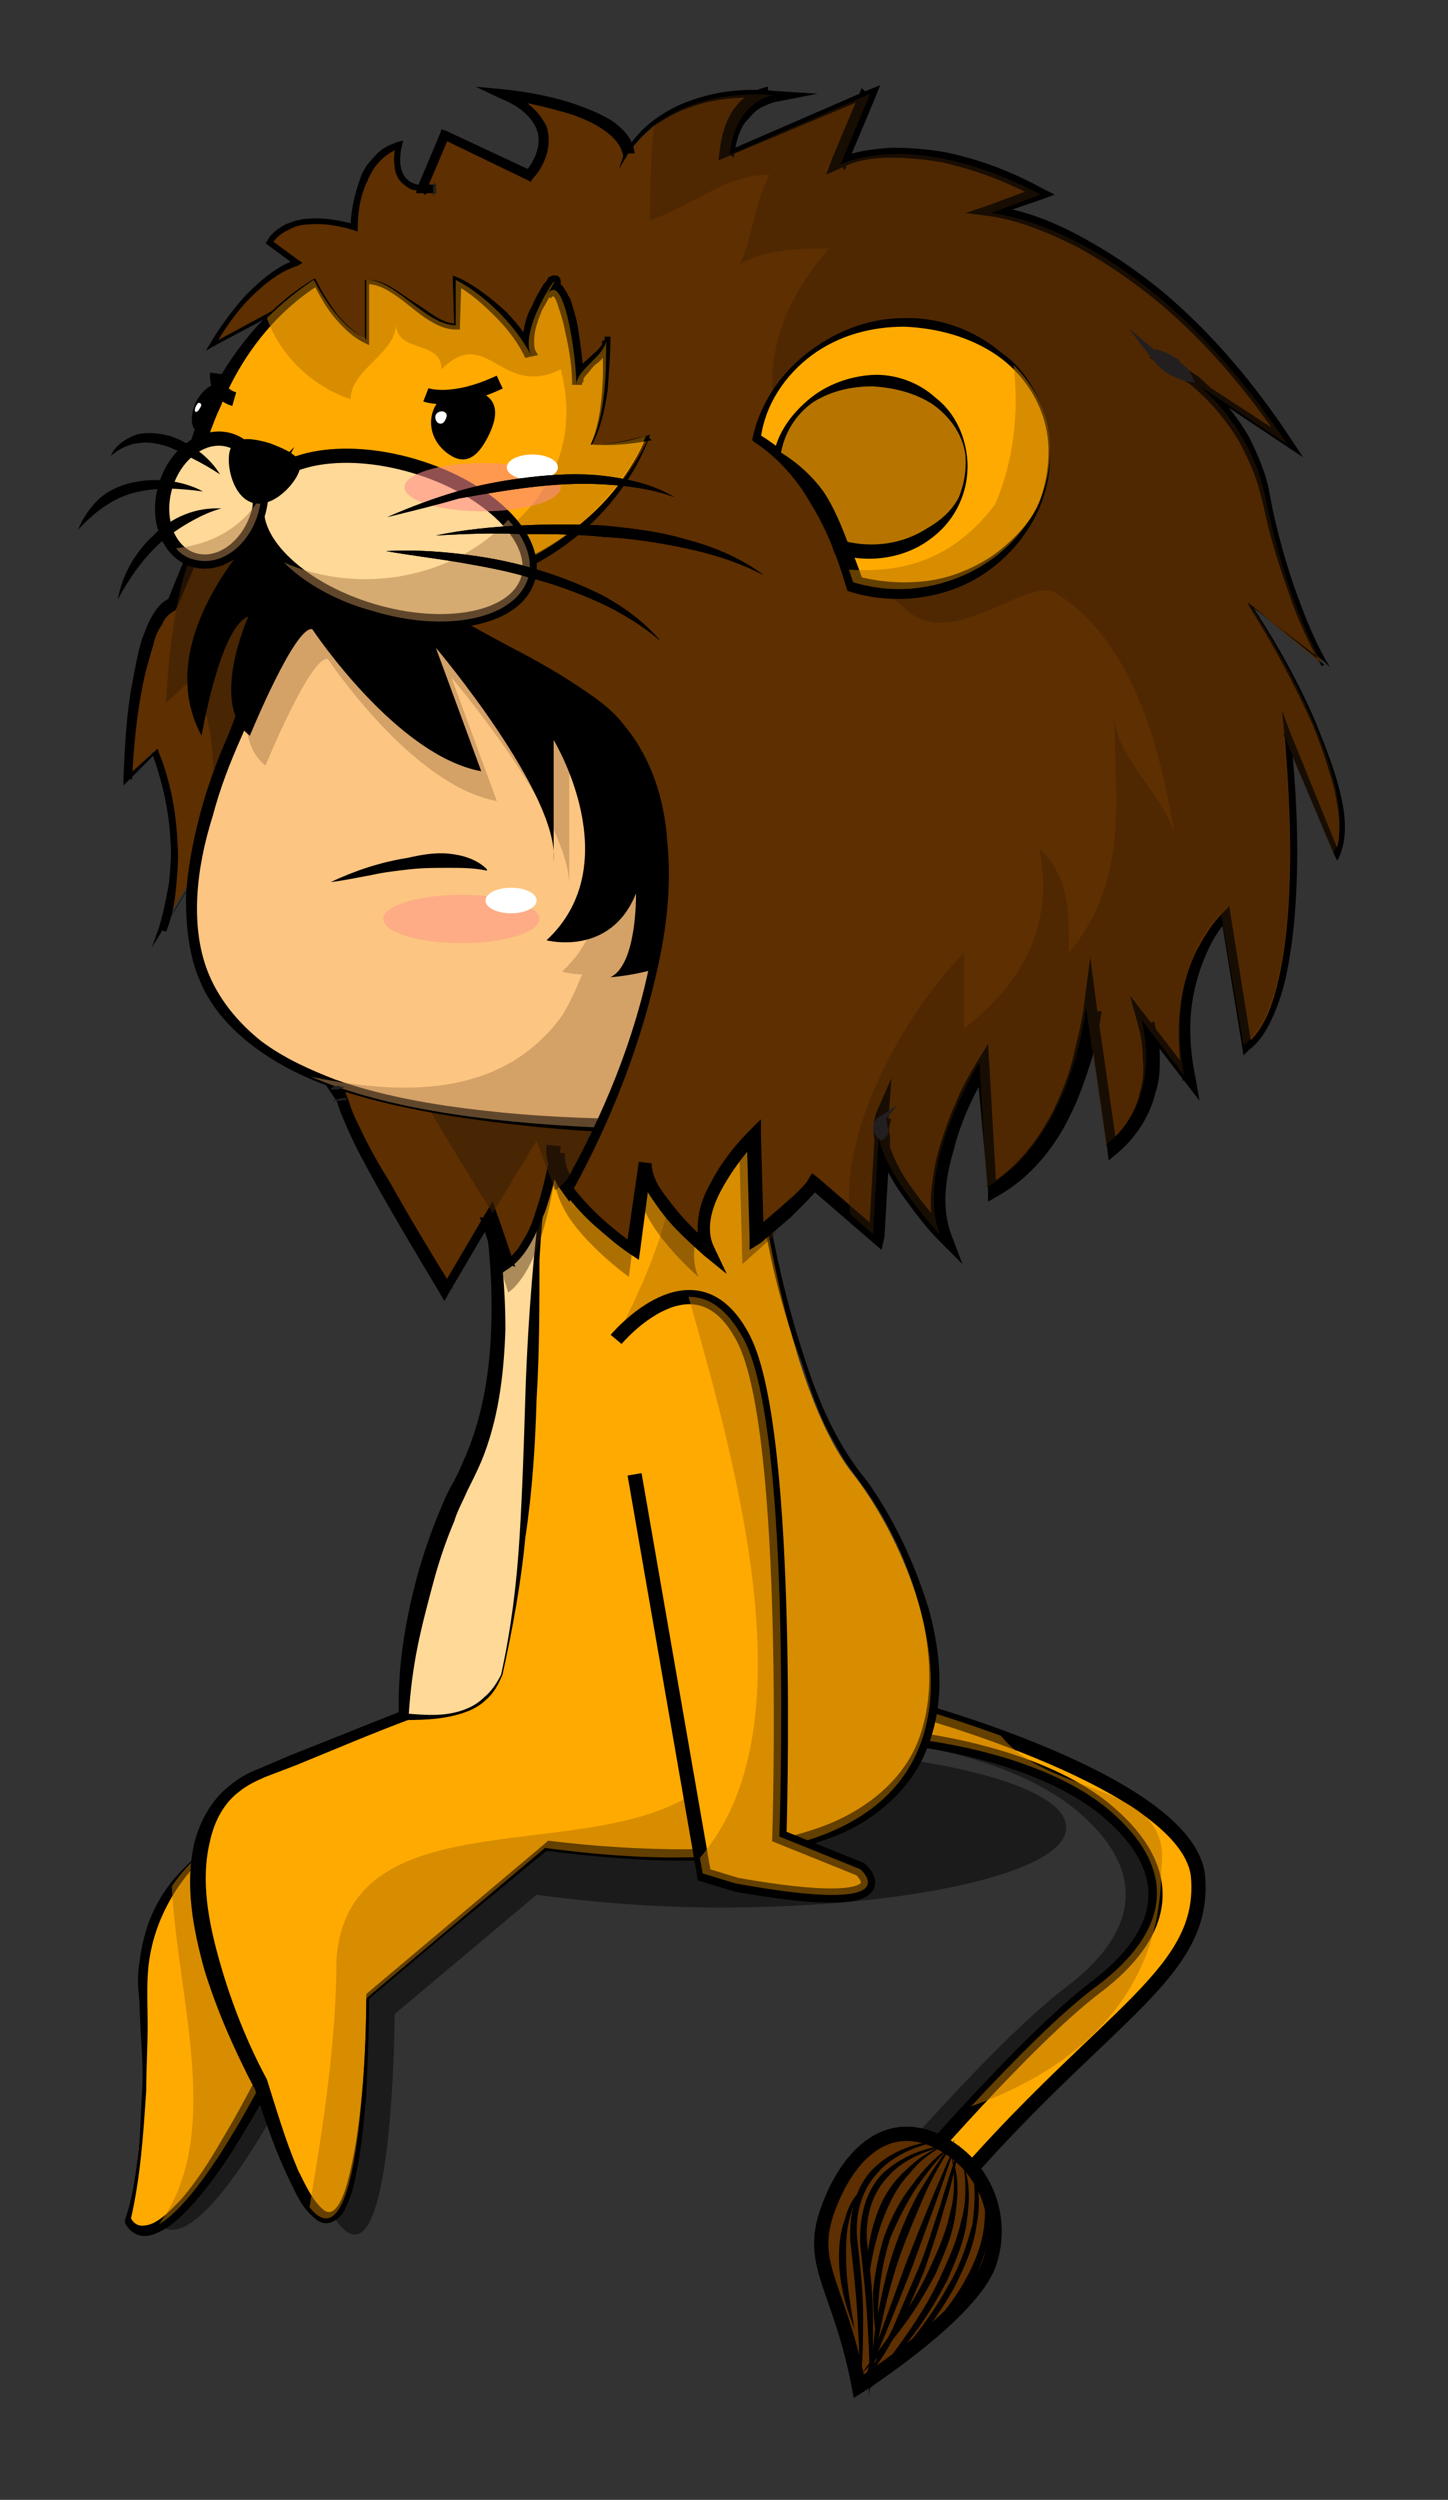 <?xml version="1.0" encoding="utf-8"?>
<!-- Generator: Adobe Illustrator 15.1.0, SVG Export Plug-In . SVG Version: 6.00 Build 0)  -->
<!DOCTYPE svg PUBLIC "-//W3C//DTD SVG 1.1//EN" "http://www.w3.org/Graphics/SVG/1.1/DTD/svg11.dtd">
<svg version="1.1" id="animals" xmlns="http://www.w3.org/2000/svg" xmlns:xlink="http://www.w3.org/1999/xlink" x="0px" y="0px"
	 width="102px" height="176px" viewBox="0 0 102 176" style="enable-background:new 0 0 102 176;" xml:space="preserve">
<rect x="0" y="0" width="102" height="176" fill="#333333" stroke="none"/>
<style type="text/css">
<![CDATA[
	.st0{opacity:0.43;fill:#FF8D8D;}
	.st1{fill:#FFAA00;stroke:#000000;stroke-miterlimit:10;}
	.st2{opacity:0.48;}
	.st3{fill:#B77500;}
	.st4{opacity:0.59;fill:#3A1F06;}
	.st5{fill:#231F20;}
	.st6{opacity:0.54;fill:#B28452;}
	.st7{fill:#5E2F00;}
	.st8{opacity:0.54;fill:#B77500;}
	.st9{fill:#FCC581;}
	.st10{fill:none;stroke:#000000;stroke-miterlimit:10;}
	.st11{fill:#FFAA00;}
	.st12{fill:#FFD997;}
	.st13{fill:#FFFFFF;}
	.st14{fill:none;stroke:#000000;stroke-width:0.5;stroke-miterlimit:10;}
	.st15{fill:#FFD997;stroke:#000000;stroke-miterlimit:10;}
	.st16{opacity:0.57;fill:#FF8D8D;}
	.st17{opacity:0.42;fill:#3A1F06;}
]]>
</style>
<g>
	<path class="st2" d="M61.9,120.2c0,0,19.9,5.3,20.4,12c0.5,6.7-6.3,9.5-16.5,21.1l-1.6,1.8l-2.3-1.8c0,0,8.3-9.7,13.2-13.4
		c4.9-3.7,5.9-8,0.9-12.3c-5-4.3-14.1-5.1-14.1-5.1V120.2z"/>
	<path class="st1" d="M64,120.2c0,0,19.9,5.3,20.4,12c0.5,6.7-6.3,9.5-16.5,21.1l-1.6,1.8l-2.3-1.8c0,0,8.3-9.7,13.2-13.4
		c4.9-3.7,5.9-8,0.9-12.3S64,122.4,64,122.4V120.2z"/>
	<path class="st8" d="M81.8,131.6c0.9-6.2-7.8-5-11.3-9.4c-3.6-1.3-6.4-2.1-6.4-2.1v2.3c0,0,9.1,0.8,14.1,5.1s4,8.6-0.9,12.3
		c-2.6,1.9-6.1,5.5-8.9,8.5C75.8,145.7,81.8,140.5,81.8,131.6z"/>
	<path class="st2" d="M24.6,126.3c0,0-13,2.6-12.5,13.9c0.5,11.3-1.1,16-1.1,16s2.1,5.8,11.8-14.1C22.8,142.1,34.3,126,24.6,126.3z"
		/>
	<g>
		<path class="st11" d="M22.5,126.3c0,0-13,2.6-12.5,13.9c0.5,11.3-1.1,16-1.1,16s2.1,5.8,11.8-14.1C20.7,142.1,32.2,126,22.5,126.3
			z"/>
		<path d="M22.5,126.4c-2.9,0.7-5.7,2.1-7.9,4.1c-2.2,2-3.7,4.7-4.1,7.6c-0.2,1.4-0.1,3-0.1,4.5c0,1.5-0.1,3.1-0.1,4.6
			c-0.2,3-0.4,6.1-1.1,9.1l0-0.2c0.1,0.3,0.4,0.6,0.8,0.6c0.3,0,0.7-0.1,1-0.3c0.7-0.4,1.2-1,1.8-1.6c1.1-1.3,2-2.7,2.8-4.1
			c1.7-2.8,3.2-5.9,4.7-8.8l0,0l0,0c0.9-1.3,1.8-2.7,2.6-4.1c0.8-1.4,1.6-2.9,2.2-4.3c0.6-1.5,1.2-3.1,1-4.7
			c-0.1-0.8-0.6-1.5-1.3-1.9C24.1,126.4,23.3,126.3,22.5,126.4z M22.5,126.3c0.8,0,1.7,0,2.5,0.4c0.8,0.3,1.3,1.1,1.5,2
			c0.3,1.7-0.1,3.4-0.6,5c-0.5,1.6-1.3,3.1-2,4.6c-0.8,1.5-1.7,2.9-2.6,4.3l0-0.1c-1.4,3-3.1,6-4.9,8.9c-0.9,1.4-1.9,2.8-3.1,4.1
			c-0.6,0.6-1.2,1.2-2,1.6c-0.4,0.2-0.9,0.4-1.4,0.3c-0.5-0.1-0.9-0.5-1.1-0.9l0-0.1l0-0.1c0.5-1.4,0.7-2.9,0.9-4.4
			c0.2-1.5,0.2-3,0.3-4.5s0-3-0.1-4.5l-0.1-2.3c-0.1-0.8-0.1-1.6,0-2.3c0.2-1.6,0.6-3.1,1.4-4.5c0.8-1.4,1.9-2.5,3.1-3.5
			C16.6,128.2,19.5,127,22.5,126.3L22.5,126.3L22.5,126.3z"/>
	</g>
	<path class="st8" d="M22.5,126.3c0,0-6.9,1.4-10.4,6.5c0.4,7.9,3.7,17.6-0.9,23.8c1.7-1,4.7-4.5,9.5-14.5
		C20.7,142.1,32.2,126,22.5,126.3z"/>
	<path class="st2" d="M50.8,123c-8.6,0-16.1,1-20.5,2.6c-1-0.8-2-1.6-3-2.5c-1.6,0.6-3.8,1.5-7.1,2.9c-9.9,4,0,21.8,0,21.8
		c7.5,24.5,7.6-6,7.6-6l10-8.4c3.7,0.5,8.2,0.9,12.9,0.9c13.5,0,24.4-2.5,24.4-5.6C75.2,125.5,64.3,123,50.8,123z"/>
	<g>
		<path class="st11" d="M52.7,76.7c0,0,1.7,19.9,7.4,27.1c5.7,7.2,15.2,31.3-21.7,26.4l-12.6,10.6c0,0-0.1,30.4-7.6,6
			c0,0-9.9-17.8,0-21.8c9.9-4,10.5-4.2,10.5-4.2s-0.1-8.1,4.3-16.5c4.4-8.4,1.5-19.8,1.5-19.8S38.5,74.8,52.7,76.7z"/>
		<path d="M52.8,76.7c0.4,3.2,0.9,6.5,1.5,9.6c0.6,3.2,1.4,6.4,2.4,9.4c1,3.1,2.3,6.1,4.4,8.6c1.9,2.7,3.3,5.7,4.3,8.9
			c0.9,3.2,1.2,6.7-0.1,9.9c-0.6,1.6-1.7,3-3,4.1c-1.3,1.1-2.8,1.9-4.4,2.4c-3.1,1.1-6.5,1.4-9.7,1.4c-3.3,0-6.5-0.3-9.8-0.7l0.1,0
			l-6.3,5.2l-6.3,5.3l0.1-0.1c0,2.3-0.1,4.5-0.2,6.8c-0.2,2.3-0.4,4.5-1,6.8c-0.2,0.6-0.4,1.1-0.7,1.6c-0.2,0.2-0.5,0.5-0.9,0.6
			c-0.4,0.1-0.8-0.1-1-0.3c-1-0.8-1.4-1.9-1.9-2.9c-1-2.1-1.7-4.2-2.4-6.4l0,0.1c-1.4-2.7-2.6-5.4-3.5-8.3c-0.8-2.9-1.4-6-0.7-9
			c0.4-1.5,1.2-3,2.5-4c0.6-0.5,1.3-0.9,2.1-1.2l2.1-0.9c2.8-1.1,5.5-2.2,8.3-3.3l-0.4,0.5c0.1-3.2,0.6-6.3,1.5-9.4
			c0.4-1.5,0.9-3,1.6-4.5c0.3-0.7,0.6-1.5,1-2.2c0.4-0.7,0.7-1.4,1-2.1c1.2-2.8,1.7-5.9,1.8-9c0.1-3.1-0.2-6.2-0.8-9.2l0-0.1l0-0.1
			c0.8-1.7,2-3,3.4-4.2c1.4-1.1,3-2,4.6-2.6C45.6,76.2,49.2,76.1,52.8,76.7L52.8,76.7L52.8,76.7z M52.7,76.7
			c-3.5-0.4-7.1-0.2-10.3,1c-1.6,0.6-3.1,1.5-4.4,2.6c-1.3,1.1-2.4,2.5-3.1,4l0-0.2c0.7,3.1,1,6.2,1,9.4c-0.1,3.2-0.5,6.3-1.7,9.3
			c-0.3,0.7-0.7,1.5-1,2.1c-0.3,0.7-0.6,1.4-0.9,2.1c-0.6,1.4-1.1,2.9-1.5,4.4c-0.8,3-1.3,6.1-1.4,9.1l0,0.4l-0.4,0.1
			c-2.7,1-5.5,2.2-8.2,3.3l-2.1,0.8c-0.7,0.3-1.3,0.6-1.8,1c-1.1,0.8-1.8,2.1-2.1,3.5c-0.7,2.8-0.1,5.8,0.7,8.6
			c0.8,2.8,1.9,5.6,3.3,8.2l0,0l0,0c0.7,2.2,1.3,4.3,2.2,6.4c0.5,1,1,2.1,1.7,2.7c0.8,0.8,1.4-0.6,1.7-1.6c0.6-2.1,0.9-4.4,1.1-6.6
			c0.2-2.2,0.3-4.5,0.3-6.8v-0.1l0.1-0.1l6.3-5.3l6.3-5.3l0.1-0.1l0.1,0c3.2,0.4,6.5,0.6,9.7,0.6c3.2-0.1,6.5-0.5,9.5-1.6
			c3-1.1,5.7-3.2,6.8-6.1c1.1-2.9,0.9-6.3,0.1-9.3c-0.8-3.1-2.2-6.1-4.1-8.7c-0.4-0.6-1-1.3-1.4-2c-0.4-0.7-0.8-1.4-1.2-2.2
			c-0.7-1.5-1.2-3.1-1.7-4.6C54.1,89.7,53.2,83.2,52.7,76.7z"/>
	</g>
	<path class="st8" d="M60.1,103.8c-5.7-7.2-7.4-27.1-7.4-27.1c-1.9-0.3-3.7-0.3-5.3-0.2c1.2,5.7-0.8,11.4-3.7,17.1
		c2.1,1.1,3.2-2.1,4.2-1.1c6.3,10.6,8.4,24.3,3.2,31.7c-6.3,8.4-26.4,1.1-27.4,13.7c0,5.7-0.9,11.6-1.9,17.5c3.9,4.9,4-14.7,4-14.7
		l12.6-10.6C75.3,135.1,65.8,111,60.1,103.8z"/>
	<g>
		<defs>
			<path id="XMLID_2_" d="M69.7,159.3c-1.2,3.6-9.2,8.7-9.2,8.7c-1.3-6.8-3.5-8.4-2.3-12.1c1.2-3.6,3.7-6.6,7.2-5.4
				C69,151.8,70.9,155.7,69.7,159.3z"/>
		</defs>
		<use xlink:href="#XMLID_2_"  style="overflow:visible;fill:#5E2F00;"/>
		<clipPath id="XMLID_4_">
			<use xlink:href="#XMLID_2_"  style="overflow:visible;"/>
		</clipPath>
		<use xlink:href="#XMLID_2_"  style="overflow:visible;fill:none;stroke:#000000;stroke-miterlimit:10;"/>
	</g>
	<g>
		<defs>
			<path id="XMLID_1_" d="M69.7,159.3c-1.2,3.6-9.2,8.7-9.2,8.7c-1.3-6.8-3.5-8.4-2.3-12.1c1.2-3.6,3.7-6.6,7.2-5.4
				C69,151.8,70.9,155.7,69.7,159.3z"/>
		</defs>
		<use xlink:href="#XMLID_1_"  style="overflow:visible;fill:#5E2F00;"/>
		<clipPath id="XMLID_5_">
			<use xlink:href="#XMLID_1_"  style="overflow:visible;"/>
		</clipPath>
		<use xlink:href="#XMLID_1_"  style="overflow:visible;fill:none;stroke:#000000;stroke-miterlimit:10;"/>
	</g>
	<g>
		<path class="st12" d="M35.3,117.9c3-12.9,1.3-25.9,3.7-38.8c-3.5,2.3-4.8,5.3-4.8,5.3s2.8,11.4-1.5,19.8
			c-4.3,8.4-4.2,16.5-4.2,16.5s-0.1,0-0.4,0.2C31.4,121.1,34.2,120.8,35.3,117.9z"/>
		<path d="M35.3,117.9c0.7-3.2,1.1-6.4,1.3-9.7c0.2-3.2,0.3-6.5,0.4-9.7c0.1-3.3,0.3-6.5,0.6-9.8c0.3-3.2,0.7-6.5,1.3-9.7l0.3,0.2
			c-1,0.7-1.9,1.4-2.7,2.3c-0.4,0.4-0.8,0.9-1.1,1.4c-0.3,0.5-0.6,1-0.9,1.5l0-0.2c0.8,3.1,1.1,6.2,1.1,9.4
			c-0.1,3.2-0.5,6.4-1.7,9.3c-0.3,0.7-0.7,1.5-1,2.1c-0.3,0.7-0.7,1.4-0.9,2.1c-0.6,1.4-1.1,2.9-1.5,4.4c-0.4,1.5-0.8,3-1.1,4.5
			c-0.3,1.5-0.5,3.1-0.6,4.6l0,0.2l-0.2,0.1l-0.4,0.1l-0.1-0.4c1.4,0.1,2.8,0.3,4.2-0.1c0.7-0.2,1.3-0.5,1.8-1
			C34.6,119.1,35,118.5,35.3,117.9z M35.4,117.9c-0.3,0.7-0.6,1.3-1.2,1.8c-0.5,0.5-1.2,0.8-1.9,1c-1.4,0.4-2.8,0.4-4.3,0.4l-1,0
			l0.9-0.4l0.4-0.2l-0.2,0.2c-0.1-3.2,0.4-6.3,1.2-9.4c0.4-1.5,0.9-3,1.5-4.5c0.3-0.7,0.6-1.5,1-2.2c0.4-0.7,0.7-1.4,1-2.1
			c1.2-2.8,1.7-5.9,1.8-9c0.1-3.1-0.1-6.2-0.7-9.2l0-0.1l0-0.1c0.3-0.6,0.6-1.1,1-1.6c0.4-0.5,0.8-1,1.2-1.4
			c0.8-0.9,1.8-1.7,2.8-2.3l0.3-0.2l-0.1,0.4c-0.6,3.2-0.9,6.4-1.1,9.7C38,92,38,95.2,37.8,98.5c-0.1,3.3-0.3,6.5-0.8,9.8
			C36.7,111.5,36.1,114.7,35.4,117.9L35.4,117.9L35.4,117.9z"/>
	</g>
	<path class="st1" d="M43.4,94.3c0,0,5.6-6.7,9,0c3.4,6.7,2.5,35,2.5,35l5.7,2.3c0,0,3.8,3.3-8.7,1.1l-2.3-0.7l-4.9-28.2"/>
	<path class="st8" d="M60.6,131.6l-5.7-2.3c0,0,1-28.4-2.5-35c-1.2-2.2-2.5-3-3.9-3c3.6,12.6,8.5,30.6,0.8,39.5l0.2,1.1l2.3,0.7
		C64.4,134.9,60.6,131.6,60.6,131.6z"/>
	<path class="st17" d="M38.6,73.5c-4.5,2.4-4.4,8.4-4.1,14.4l0.2-0.4l1.1,3.5c2.5-1.8,3.3-8.3,3.3-8.3c-0.1,0.9,0.3,1.9,0.9,2.9
		c0.4-0.7,0.7-1.4,1.1-2.2c-0.3,0.7-0.7,1.5-1.1,2.2c1.5,2.3,4.3,4.3,4.3,4.3l0.8-6.2c-0.2,2.5,4.1,6.2,4.1,6.2
		c-1.5-3.3,2.9-8.1,2.9-8.1l0.2,7.2c1-0.9,1.8-1.6,2.4-2.2C52.3,77.5,48.5,69,38.6,73.5z M41.2,83.4c0.3-0.6,0.6-1.3,0.8-1.9
		C41.8,82.1,41.5,82.8,41.2,83.4z M42.5,80.5c0.1-0.3,0.2-0.6,0.3-0.9C42.7,79.9,42.6,80.2,42.5,80.5z"/>
	<g>
		<path class="st7" d="M44.8,48.5c-5.1-7-23-8.3-27.8-17.8l-4.9,11.8c-2.8,1.2-3.2,12.3-3.2,12.3l1.9-1.9c2.6,6.9,0.5,12.5,0.5,12.5
			l2.1-3.4l10.6,15.7c0,0,0,0,0-0.1c0-0.1,0-0.1,0-0.1c-0.1-0.2-0.1-0.5-0.2-0.7c0-0.1,0-0.1-0.1-0.2c0-0.1,0-0.2,0,0
			c0,0,0,0.1,0.1,0.2c0,0.1,0.1,0.4,0.2,0.7c0,0.1,0,0.1,0,0.1c0,0,0,0,0,0.1c0.7,2.6,7.2,13,7.2,13l3-5.1l1.2,3.5
			c2.6-1.8,3.5-8.3,3.5-8.3c-0.1,0.9,0.3,1.9,1,2.9C46.6,71.8,50.4,56.1,44.8,48.5z"/>
		<g>
			<path d="M44.8,48.5c-1.7-2.2-4.3-3.6-6.8-4.8c-2.5-1.2-5.2-2.1-7.8-3.2c-2.6-1.1-5.2-2.2-7.6-3.6c-2.4-1.5-4.7-3.4-6-6l0.8,0
				c-0.8,2-1.6,3.9-2.4,5.9l-2.5,5.9l-0.1,0.2l-0.1,0.1c-0.4,0.2-0.7,0.5-0.9,1c-0.3,0.4-0.5,0.9-0.6,1.4c-0.3,1-0.6,2-0.8,3.1
				c-0.4,2.1-0.6,4.3-0.7,6.4l-0.4-0.2l2-1.8l0.2-0.2l0.1,0.3c0.8,2,1.2,4.1,1.3,6.3c0.1,1.1,0,2.1-0.1,3.2
				c-0.1,1.1-0.3,2.1-0.7,3.1l-0.3-0.1l2.1-3.4l0.1-0.2l0.2,0.2l10.8,15.6l-0.7,0.3l-0.3-1l0-0.1l0,0c0,0,0,0,0,0
				c-0.2,0.1,1.4-0.4,0.7-0.2l0,0l0,0l0,0.1l0.1,0.3l0.2,0.5c0.2,0.7,0.5,1.3,0.8,1.9c0.6,1.3,1.3,2.5,2.1,3.8
				c1.4,2.5,2.9,5,4.4,7.4l-0.8,0l3-5.1l0.6-1l0.4,1.1l1.2,3.5l-0.8-0.3c0.5-0.4,1-0.9,1.3-1.5c0.4-0.6,0.7-1.3,0.9-2
				c0.5-1.4,0.8-2.9,1.1-4.3l1,0.1c-0.1,0.8,0.4,1.7,0.9,2.5l-0.9,0c1.5-2.7,2.8-5.4,4-8.3c1.1-2.8,2.1-5.8,2.8-8.8
				c0.7-3,1.1-6.1,1-9.1C47.2,54.2,46.6,51,44.8,48.5z M44.9,48.4c1.8,2.5,2.6,5.7,2.7,8.8c0.2,3.1-0.1,6.2-0.7,9.3
				c-0.6,3-1.4,6-2.5,8.9c-1.1,2.9-2.4,5.8-3.9,8.5l-0.4,0.7l-0.5-0.7c-0.3-0.4-0.6-0.9-0.8-1.5c-0.2-0.5-0.4-1.1-0.3-1.8l1,0.1
				c-0.2,1.6-0.6,3.1-1.1,4.6c-0.3,0.7-0.6,1.5-1,2.2c-0.4,0.7-0.9,1.4-1.7,1.9l-0.6,0.4L35,89.2l-1.2-3.5l0.9,0.1l-3,5.1l-0.4,0.7
				l-0.4-0.7c-1.5-2.5-3-5-4.4-7.5c-0.7-1.3-1.4-2.5-2-3.9c-0.3-0.7-0.6-1.3-0.8-2.1l-0.1-0.5l-0.1-0.3l0-0.1l0,0l0,0
				c-0.7,0.2,0.9-0.3,0.7-0.2l0,0l0,0l0,0.1l0.3,1.1l0.6,2.2l-1.2-1.9L13.3,62l0.3,0l-2.1,3.4l-0.8,1.3l0.5-1.4c0.3-1,0.5-2,0.7-3.1
				c0.1-1,0.2-2.1,0.1-3.1c-0.1-2.1-0.6-4.2-1.3-6.1L11,53l-1.9,1.9l-0.4,0.4l0-0.6c0.1-2.2,0.2-4.4,0.6-6.5
				c0.2-1.1,0.4-2.2,0.7-3.2c0.2-0.5,0.4-1.1,0.7-1.6c0.3-0.5,0.6-1,1.3-1.3l-0.2,0.2l2.4-5.9c0.8-2,1.6-3.9,2.5-5.9l0.4-0.9
				l0.4,0.8c1.2,2.4,3.3,4.3,5.6,5.8c2.3,1.5,4.9,2.7,7.4,3.8c2.6,1.1,5.2,2.2,7.7,3.4c1.3,0.6,2.5,1.3,3.7,2.1
				C42.9,46.4,44,47.3,44.9,48.4z"/>
		</g>
	</g>
	<path class="st4" d="M48.9,43.2c-5.3-7-23.8-8.3-28.8-17.8l-5.1,11.8c-2.9,1.2-3.3,12.3-3.3,12.3l2-1.9c2.7,6.9,0.5,12.5,0.5,12.5
		l2.1-3.4l11,15.7c0,0,0,0,0-0.1c0-0.1,0-0.1,0-0.1c-0.1-0.2-0.1-0.5-0.2-0.7c0-0.1,0-0.1-0.1-0.2c0-0.1,0-0.2,0,0
		c0,0,0,0.1,0.1,0.2c0,0.1,0.1,0.4,0.2,0.7c0,0.1,0,0.1,0,0.1c0,0,0,0,0,0.1c0.8,2.6,7.4,13,7.4,13l3.1-5.1l1.3,3.5
		c2.7-1.8,3.6-8.3,3.6-8.3c-0.1,0.9,0.4,1.9,1,2.9C50.8,66.5,54.7,50.8,48.9,43.2z"/>
	<g>
		<path class="st9" d="M75.6,51.9c0,15.2,0,28.8-33.1,27.4C12.4,78.2,9.8,68.3,16.6,52c5.8-13.9,7.6-27.5,25.9-27.5
			S75.6,36.8,75.6,51.9z"/>
		<g>
			<path d="M75.6,51.9c0,3.9,0.1,7.9-0.6,11.8c-0.3,2-0.9,3.9-1.8,5.7c-0.9,1.8-2.2,3.4-3.7,4.7c-3.1,2.6-7,4-10.9,4.7
				c-3.9,0.8-7.9,1-11.9,1c-4,0-7.9-0.3-11.9-0.8c-3.9-0.5-7.9-1.2-11.6-2.5c-1.9-0.7-3.7-1.6-5.3-2.8c-1.6-1.2-3-2.7-3.8-4.6
				c-0.8-1.8-1-3.9-1-5.9c0.1-2,0.5-4,1-5.9c0.5-1.9,1.2-3.8,2-5.6c0.7-1.8,1.4-3.7,2.1-5.5c1.4-3.7,2.7-7.5,4.5-11
				c1.9-3.5,4.5-6.8,8.1-8.8c3.6-2,7.7-2.6,11.7-2.5c8,0,16,2.5,22.3,7.5c3.1,2.5,5.8,5.5,7.7,9C74.6,44,75.7,48,75.6,51.9z
				 M75.5,51.9c0-3.9-1.1-7.9-3-11.3c-1.9-3.4-4.7-6.3-7.8-8.7c-6.3-4.6-14.2-6.9-21.9-7c-3.9,0-7.8,0.6-11.2,2.4
				c-3.4,1.8-5.9,4.9-7.8,8.3c-1.9,3.4-3.2,7.1-4.6,10.8c-0.7,1.8-1.4,3.7-2.2,5.5c-0.8,1.8-1.5,3.6-2,5.5c-0.6,1.9-1,3.8-1.1,5.7
				c-0.1,1.9,0.1,3.9,0.9,5.7c0.8,1.8,2.1,3.3,3.6,4.5c1.6,1.2,3.4,2,5.2,2.7c3.7,1.3,7.6,1.9,11.5,2.3c3.9,0.4,7.9,0.5,11.8,0.5
				c3.9,0,7.9-0.3,11.7-1c3.8-0.7,7.6-2,10.7-4.4c1.5-1.2,2.8-2.7,3.7-4.4c0.9-1.7,1.5-3.6,1.9-5.5C75.5,59.8,75.5,55.9,75.5,51.9z"
				/>
		</g>
	</g>
	<g>
		<path class="st5" d="M30.1,13.2c0,0,0-0.1,0-0.3c0-0.1,0-0.2,0-0.1l0,0.3c0,0,0,0,0-0.1l0,0.5c0,0.2,0,0.3-0.1,0.3
			c0,0,0-0.1,0-0.2C30.1,13.5,30.1,13.3,30.1,13.2L30.1,13.2z M30.1,13.2c0,0,0-0.1,0-0.3c0-0.2,0-0.2,0-0.2c0,0,0,0.1,0,0.3l0,0.5
			c0-0.1,0-0.1,0-0.1l0,0.3c0,0.1,0,0,0-0.1C30.1,13.5,30.1,13.3,30.1,13.2L30.1,13.2z"/>
	</g>
	<ellipse class="st0" cx="32.5" cy="64.7" rx="5.5" ry="1.7"/>
	<ellipse class="st13" cx="36" cy="63.4" rx="1.8" ry="0.9"/>
	<path class="st6" d="M40.1,62.1l0,0.6C40.1,62.5,40.1,62.4,40.1,62.1z"/>
	<path class="st6" d="M17.5,48.8c0.2-1,0.5-2,0.8-2.9C18.2,46.5,17.8,47.6,17.5,48.8z"/>
	<path class="st6" d="M42.5,24.5c-1.5,0-2.9,0.1-4.2,0.3c-0.1,3.5,0.2,7.1,0.8,10.6c-4.3-0.7-9.8-0.1-16.9,2.6
		c-1.6,2.4-2.8,4.9-3.7,7.5c0,0,0,0,0,0c0,0-0.1,0.2-0.2,0.4c-0.3,1-0.6,1.9-0.8,2.9c-0.3,1.8-0.3,3.9,1.2,5.1c0,0,3.2-7.8,4.4-7.5
		c0,0,5.9,8.9,11.9,10l-3.2-8.7c0,0,8.1,9.5,8.3,14.5l0-7.9c0,0,5.3,8.7-0.5,14.1c0,0,0.6,0.2,1.4,0.2c-0.4,1-0.8,1.9-1.4,2.9
		C35.6,77,29,77.3,21.9,75.8c4.6,2,11.3,3.2,20.6,3.6c33.1,1.3,33.1-12.3,33.1-27.4S60.8,24.5,42.5,24.5z"/>
	<path d="M18.6,36.9c0,0-8.2,7.9-4.4,14.9c0,0,1.3-7.7,3.3-8.4c0,0-2.8,6.2,0.1,8.4c0,0,3.2-7.8,4.4-7.5c0,0,5.9,8.9,11.9,10
		l-3.2-8.7c0,0,8.7,10.3,8.3,15l0-8.5c0,0,5.3,8.7-0.5,14.1c0,0,4.5,1.2,6.3-3.3c0,0,0.1,5-1.8,5.9c0,0,7.1-0.4,8.8-4.9
		C51.8,64,58.8,19.8,18.6,36.9z"/>
	<g>
		<path d="M23.3,62.1c1.7-0.8,3.5-1.4,5.4-1.7c0.9-0.2,1.9-0.4,2.9-0.3c1,0.1,2,0.4,2.7,1.1l0,0.1c-0.9-0.2-1.8-0.2-2.7-0.2
			c-0.9,0-1.8,0-2.7,0.1c-0.9,0.1-1.8,0.2-2.7,0.4C25.1,61.8,24.2,62,23.3,62.1L23.3,62.1z"/>
	</g>
	<g>
		<path class="st7" d="M88.1,42.6l5.1,4.2c0,0-2.5-4.1-4-11.5c-0.8-4.1-3.1-6.8-5-8.4L81.2,25c0,0,1.3,0.6,2.9,1.9l6.6,4.4
			C80.3,15.7,69.8,15,69.8,15l3.5-1.3c-9.1-4.8-14.1-2.1-14.1-2.1l2.1-5l-9.9,4.3c0.4-3.9,3.1-4.2,3.1-4.2
			c-7.9-0.5-10.2,4.2-10.2,4.2c-0.4-3.3-8.8-4.2-8.8-4.2c4.9,2.3,1.8,5.6,1.8,5.6l-6-2.8l-1.6,3.8c0,0,0.2,0,0.4,0c0,0,0.1,0,0.1,0
			c0.1,0,0.2,0,0.3,0c0.1,0,0.1,0,0.1,0c0.1,0,0.1,0,0,0c0,0-0.1,0-0.1,0c-0.1,0-0.2,0-0.3,0c0,0-0.1,0-0.1,0c-0.1,0-0.3,0-0.4,0
			c-2.3-0.1-1.6-3-1.6-3c-3.2,1.1-3.2,5.8-3.2,5.8c-4.9-1.4-6,1-6,1l1.9,1.4c-3.3,1-6,5.8-6,5.8L21,21l-4,9.6
			c4.8,9.5,17.6,13.6,24.7,18.6c9,6.3,5,22.5-1.6,34.4c1.6,2.3,4.6,4.3,4.6,4.3l0.9-6.2c-0.2,2.5,4.4,6.2,4.4,6.2
			c-1.6-3.3,3.2-8.1,3.2-8.1l0.2,7.2c3.5-2.9,4-3.8,4-3.8l4.4,3.8l0.4-6.8c-0.1-0.6-0.1-1.1,0.1-1.6l-0.1,1.6
			c0.6,2.9,4.3,6.8,4.3,6.8c-1.8-4.8,2.8-12.1,2.8-12.1l0.5,8.8c6.2-3.7,7-12.7,7-12.7l1.4,9.7c4.2-3.3,2.5-8.8,2.5-8.8l3,3.9
			c-1.4-7.9,2.6-11.4,2.6-11.4l1.6,9.3c4.9-3.9,2.8-22,2.8-22l3.5,8.5C96.4,55.3,88.1,42.6,88.1,42.6z"/>
		<path d="M87.9,42.4l5.4,4.4l-0.2,0.1c-0.9-1.6-1.7-3.3-2.3-5.1c-0.6-1.7-1.2-3.5-1.6-5.3c-0.2-0.9-0.4-1.8-0.7-2.7
			c-0.3-0.9-0.7-1.7-1.1-2.5c-0.9-1.6-2.1-3-3.5-4.2l0,0l-2.9-1.9l0.3-0.5c1.1,0.5,2,1.2,2.9,1.9l0,0l6.6,4.3l-0.4,0.4
			c-2.5-3.7-5.4-7.2-8.9-10.1c-1.7-1.4-3.6-2.7-5.6-3.8c-2-1-4.1-1.9-6.3-2.2l-1.6-0.2l1.5-0.5l3.5-1.3l0,0.7
			c-2.1-1.1-4.4-2-6.8-2.5c-1.2-0.2-2.4-0.3-3.5-0.3c-1.2,0-2.4,0.2-3.4,0.7l-1.1,0.5l0.4-1.1l2.1-5l0.6,0.6l-10,4.2l-0.7,0.3
			l0.1-0.7c0.1-1,0.4-2,0.9-2.8c0.3-0.4,0.6-0.8,1.1-1.1c0.4-0.3,0.9-0.5,1.4-0.6l0,0.8c-1.9-0.1-3.8,0-5.6,0.7
			c-0.9,0.3-1.7,0.8-2.5,1.3c-0.7,0.6-1.4,1.3-1.8,2l-0.6,1L43.9,11c-0.1-0.7-0.6-1.3-1.3-1.8c-0.7-0.5-1.4-0.8-2.2-1.1
			c-1.6-0.5-3.3-0.9-4.9-1.1l0.2-0.6c0.6,0.3,1.1,0.6,1.6,1c0.5,0.4,0.9,0.9,1.2,1.5c0.2,0.6,0.2,1.3,0,2c-0.2,0.6-0.5,1.2-1,1.7
			l-0.1,0.2l-0.2-0.1l-6-2.9l0.4-0.1l-1.6,3.8L29.7,13l0.8,0l0.2,0l0,0l0,0l0,0h0l0,0c0,1.1,0,0.3,0,0.5l0,0l-0.1,0l-0.4,0
			c-0.2,0-0.5,0-0.8-0.1c-0.3,0-0.6-0.1-0.8-0.3c-0.5-0.3-0.8-0.9-0.8-1.4c-0.1-0.5,0-1.1,0.1-1.6l0.3,0.3c-0.5,0.2-1,0.5-1.4,0.9
			c-0.4,0.4-0.7,0.9-0.9,1.4c-0.5,1-0.7,2.2-0.7,3.3l0,0.3l-0.3-0.1c-1-0.3-2.1-0.5-3.1-0.4c-0.5,0-1,0.1-1.5,0.4
			c-0.5,0.2-0.9,0.6-1.1,0.9l-0.1-0.2l1.9,1.4l0.3,0.2L21,18.7c-1.3,0.4-2.4,1.3-3.4,2.3c-1,1-1.8,2.2-2.5,3.4l-0.2-0.2l6.1-3.3
			l0.4-0.2l-0.2,0.4l-4,9.7l0-0.2c1.3,2.5,3.2,4.7,5.3,6.5c2.2,1.9,4.5,3.4,7,4.9c2.5,1.4,5,2.8,7.5,4.1c1.3,0.7,2.5,1.4,3.7,2.2
			c1.2,0.8,2.4,1.6,3.3,2.8c1.9,2.3,2.8,5.2,3,8.1c0.3,2.9,0,5.8-0.6,8.6c-1.2,5.6-3.3,11-6.1,16.1l0-0.4c1.2,1.6,2.8,3,4.5,4.2
			l-0.7,0.3l0.9-6.2l0.9,0.1c0,0.5,0.2,1.1,0.5,1.6c0.3,0.5,0.7,1,1.1,1.5c0.8,1,1.7,1.9,2.7,2.7l-0.7,0.5c-0.4-0.8-0.4-1.7-0.3-2.5
			c0.1-0.8,0.4-1.6,0.8-2.3c0.7-1.4,1.7-2.7,2.8-3.8l0.8-0.8l0,1.1l0.2,7.2L53,86.7c0.7-0.6,1.4-1.2,2.1-1.8c0.3-0.3,0.7-0.6,1-0.9
			c0.3-0.3,0.7-0.7,0.8-0.9l0.3-0.5l0.4,0.3l4.4,3.8L61.2,87l0.4-6.8l0,0.1c-0.1-0.6-0.1-1.2,0.1-1.9l1.1-2.5l-0.2,2.7l-0.1,1.6
			l0-0.1c0.3,1.2,0.9,2.4,1.7,3.5c0.8,1.1,1.6,2.1,2.5,3.1L66,87.2c-0.4-1.1-0.5-2.2-0.4-3.3c0.1-1.1,0.3-2.2,0.6-3.2
			c0.3-1,0.7-2.1,1.1-3c0.4-1,0.9-1.9,1.5-2.9l0.8-1.3l0.1,1.6l0.5,8.8l-0.7-0.4c2.1-1.2,3.6-3.2,4.7-5.3c0.5-1.1,1-2.2,1.3-3.4
			c0.3-1.2,0.6-2.4,0.8-3.6l0.5-3.8l0.5,3.8l1.4,9.7l-0.8-0.3c1.2-0.9,2.1-2.3,2.4-3.7c0.2-0.7,0.3-1.5,0.2-2.3
			c0-0.8-0.1-1.6-0.3-2.3l-0.6-2.2l1.4,1.8l3,3.9l-0.7,0.3c-0.3-2-0.4-4.2,0-6.2c0.2-1,0.5-2,1-3c0.5-0.9,1-1.8,1.8-2.6l0.5-0.5
			l0.1,0.7l1.5,9.3l-0.5-0.2c1.4-1.1,2-3,2.4-4.8c0.4-1.8,0.6-3.7,0.7-5.6c0.2-3.8,0-7.6-0.3-11.3L90.3,50l0.6,1.6l3.5,8.6l-0.4,0
			c0.6-1.4,0.3-3.1,0-4.6c-0.4-1.5-0.9-3-1.5-4.5c-1.3-2.9-2.8-5.7-4.5-8.4L87.9,42.4z M88.3,42.8c1.7,2.6,3.2,5.3,4.4,8.1
			c0.6,1.5,1.2,3,1.6,4.5c0.4,1.5,0.7,3.2,0.1,4.8l-0.2,0.4l-0.2-0.4l-3.6-8.5l0.5-0.1c0.4,3.8,0.6,7.6,0.4,11.4
			c-0.1,1.9-0.3,3.8-0.7,5.7c-0.2,0.9-0.5,1.9-0.9,2.8c-0.4,0.9-0.9,1.8-1.7,2.4l-0.4,0.4l-0.1-0.6L86,64.5l0.6,0.2
			c-0.7,0.6-1.2,1.5-1.6,2.4c-0.4,0.9-0.7,1.8-0.9,2.8c-0.4,1.9-0.3,4,0.1,5.9l0.3,1.7l-1-1.3l-3-3.9l0.8-0.4
			c0.2,0.8,0.4,1.7,0.4,2.5c0,0.8,0,1.7-0.3,2.5c-0.4,1.7-1.4,3.2-2.7,4.3l-0.6,0.5l-0.1-0.8l-1.4-9.7l1,0c-0.2,1.3-0.4,2.5-0.8,3.7
			c-0.4,1.2-0.8,2.4-1.4,3.6c-1.1,2.3-2.8,4.4-5.1,5.7l-0.7,0.4l0-0.8L68.8,75l0.9,0.2c-1.1,1.8-2,3.7-2.5,5.7c-0.6,2-0.9,4.1-0.2,6
			l0.8,2.1l-1.6-1.6c-1-1-1.8-2.1-2.6-3.2c-0.8-1.1-1.5-2.4-1.8-3.8l0-0.1l0-0.1l0.1-1.6l0.9,0.2c-0.2,0.4-0.2,0.8-0.1,1.3l0,0.1
			l0,0.1l-0.4,6.8L62.1,88l-0.7-0.6L57,83.6l0.7-0.1c-0.3,0.5-0.6,0.8-1,1.2c-0.3,0.3-0.7,0.7-1,1c-0.7,0.6-1.4,1.2-2.1,1.8L52.8,88
			l0-0.9l-0.2-7.2l0.8,0.3c-1,1.1-1.9,2.3-2.6,3.6c-0.7,1.3-1.1,2.8-0.5,4l0.9,1.9l-1.6-1.3c-1-0.9-2-1.8-2.8-2.8
			c-0.4-0.5-0.8-1.1-1.2-1.7c-0.3-0.6-0.6-1.3-0.6-2.1l0.9,0.1L45.1,88L45,88.7l-0.6-0.4c-0.9-0.6-1.7-1.3-2.5-2
			c-0.8-0.7-1.5-1.5-2.2-2.4l-0.1-0.2l0.1-0.2c2.8-5,5-10.3,6.1-15.8c0.6-2.8,0.9-5.6,0.7-8.4c-0.2-2.8-1.1-5.6-2.9-7.8
			c-0.9-1.1-2-1.9-3.2-2.7c-1.2-0.8-2.4-1.5-3.7-2.2c-2.5-1.4-5-2.7-7.5-4.2c-2.5-1.5-4.9-3-7-4.9c-2.2-1.9-4.1-4.1-5.4-6.7l0-0.1
			l0-0.1l4-9.6l0.2,0.2L15,24.4l-0.5,0.3l0.3-0.5c0.7-1.2,1.6-2.4,2.5-3.4c1-1,2.1-2,3.5-2.5l-0.1,0.3l-1.9-1.4l-0.1-0.1l0.1-0.1
			c0.3-0.6,0.8-0.9,1.3-1.2c0.5-0.2,1.1-0.4,1.6-0.4c1.1-0.1,2.2,0.1,3.3,0.4L24.7,16c0-1.2,0.3-2.4,0.7-3.5c0.2-0.6,0.6-1.1,1-1.5
			c0.4-0.5,1-0.8,1.6-1l0.4-0.1l-0.1,0.4c-0.2,0.9-0.2,2,0.6,2.5c0.2,0.1,0.4,0.2,0.6,0.2c0.2,0,0.5,0,0.7,0.1l0.4,0l0.1,0l0,0
			c0,0.2,0-0.5,0,0.5l0,0l0,0c0,0,0,0,0,0l0,0l0,0l-0.2,0l-0.8,0l-0.4,0l0.1-0.4L31,9.4l0.1-0.3l0.3,0.1l6,2.8L37,12.1
			c0.7-0.8,1.2-2,0.8-3c-0.4-1-1.4-1.7-2.4-2.1l-1.9-0.9l2.1,0.2c1.7,0.2,3.4,0.5,5.1,1.1c0.8,0.3,1.6,0.6,2.4,1.1
			c0.7,0.5,1.5,1.2,1.6,2.3L44,10.8c0.5-0.9,1.2-1.7,2-2.3c0.8-0.6,1.7-1.1,2.6-1.4c1.9-0.7,3.9-0.9,5.9-0.7l3.1,0.2l-3.1,0.6
			c-0.3,0.1-0.8,0.3-1.1,0.5c-0.3,0.2-0.6,0.6-0.9,0.9c-0.5,0.7-0.7,1.6-0.8,2.5l-0.6-0.4l9.9-4.3l1-0.4l-0.4,1l-2.1,5L59,11.2
			c1.3-0.6,2.5-0.7,3.8-0.8c1.3,0,2.5,0.1,3.7,0.3c2.5,0.5,4.8,1.4,7,2.6l0.8,0.4l-0.8,0.3l-3.5,1.2l-0.1-0.7
			c2.4,0.3,4.5,1.2,6.5,2.3c2,1.1,3.9,2.4,5.7,3.9c3.5,3,6.4,6.5,8.9,10.3l0.8,1.2l-1.2-0.8l-6.6-4.4l0,0l0,0
			c-0.9-0.7-1.8-1.4-2.8-1.9l0.3-0.5l2.9,1.9l0,0l0,0c1.4,1.2,2.7,2.7,3.6,4.3c0.4,0.8,0.8,1.7,1.1,2.6c0.3,0.9,0.4,1.8,0.6,2.7
			c0.4,1.8,0.9,3.6,1.5,5.3c0.6,1.7,1.3,3.5,2.2,5.1l0.3,0.5l-0.4-0.4L88.3,42.8z"/>
	</g>
	<g>
		<path class="st7" d="M29.7,13.2c0.1,0,0.2,0,0.4,0C30,13.3,29.9,13.3,29.7,13.2z"/>
		<path d="M29.7,13.2c0,0,0.1-0.1,0.1-0.3c0-0.1,0.1-0.2,0.1-0.1c0,0.1,0.1,0.2,0.1,0.3c0,0,0.1,0,0.1-0.1l0,0.5
			c-0.1,0.2-0.1,0.2-0.2,0.2c0,0-0.1-0.1-0.1-0.2C29.8,13.4,29.8,13.3,29.7,13.2L29.7,13.2z M29.7,13.2c0,0,0.1-0.1,0.1-0.3
			c0-0.2,0.1-0.2,0.1-0.2c0.1,0,0.1,0.1,0.2,0.3l0,0.5c0-0.1-0.1-0.2-0.1-0.1c0,0-0.1,0.2-0.1,0.2c0,0.1-0.1,0-0.1-0.1
			C29.8,13.4,29.8,13.3,29.7,13.2L29.7,13.2z"/>
	</g>
	<path class="st17" d="M88.1,42.6l5.1,4.2c0,0-2.5-4.1-4-11.5c-0.8-4.1-3.1-6.8-5-8.4L81.2,25c0,0,1.3,0.6,2.9,1.9l6.6,4.4
		C80.3,15.7,69.8,15,69.8,15l3.5-1.3c-9.1-4.8-14.1-2.1-14.1-2.1l2.1-5l-9.9,4.3c0.4-3.9,3.1-4.2,3.1-4.2c-4.2-0.3-6.8,0.9-8.4,2.1
		c-0.3,2.3-0.3,4.7-0.3,6.7c3.2-1.1,5.3-3.2,8.4-3.2c-1.1,2.1-1.1,4.2-2.1,6.3c2.1-1.1,4.2-1.1,6.3-1.1c-8.4,9.5-2.1,19,5.3,25.3
		c3.2,3.2,8.4-2.1,10.6-1.1c5.3,3.2,7.4,10.6,8.4,16.9c-1.1-3.2-4.2-5.3-4.2-8.4c0,6.3,1.1,11.6-3.2,16.9c0-3.2,0-5.3-2.1-7.4
		c1.1,5.3-1.1,9.5-5.3,12.7c0-2.1,0-3.2,0-5.3c-3.8,3.8-8.8,12.2-8,18.4l1.6,1.4l0.4-6.8c-0.1-0.6-0.1-1.1,0.1-1.6l-0.1,1.6
		c0.6,2.9,4.3,6.8,4.3,6.8c-1.8-4.8,2.8-12.1,2.8-12.1l0.5,8.8c6.2-3.7,7-12.7,7-12.7l1.4,9.7c4.2-3.3,2.5-8.8,2.5-8.8l3,3.9
		c-1.4-7.9,2.6-11.4,2.6-11.4l1.6,9.3c4.9-3.9,2.8-22,2.8-22l3.5,8.5C96.4,55.3,88.1,42.6,88.1,42.6z"/>
	<g>
		<path class="st5" d="M84.2,26.9l-0.1,0c-0.3,0-0.6-0.1-0.9-0.3c-0.3-0.1-0.5-0.3-0.7-0.5c-0.2-0.2-0.4-0.5-0.6-0.7
			c-0.2-0.2-0.5-0.3-0.8-0.3l0.3-0.5c0.6,0.1,1.1,0.4,1.6,0.7C83.4,25.8,83.8,26.3,84.2,26.9L84.2,26.9z M84.1,26.9
			c-0.7,0-1.2-0.3-1.7-0.5c-0.5-0.3-0.9-0.7-1.3-1.2l-1.6-2.1l1.9,1.6c0.2,0.2,0.5,0.4,0.7,0.5c0.3,0.1,0.6,0.1,0.9,0.3
			c0.3,0.1,0.5,0.3,0.7,0.5C83.9,26.3,84,26.5,84.1,26.9L84.1,26.9L84.1,26.9z"/>
	</g>
	<g>
		<path class="st5" d="M24,77.5c0,0-0.1,0-0.3,0c-0.1,0-0.2,0-0.1,0c0.1,0,0.2-0.1,0.2-0.1c0,0,0,0-0.1,0l0.5-0.1c0.2,0,0.3,0,0.3,0
			c0,0,0,0-0.2,0.1C24.2,77.4,24.1,77.5,24,77.5L24,77.5z M24,77.5c0,0-0.1,0-0.3,0c-0.2,0-0.2,0-0.2,0c0,0,0-0.1,0.2-0.1l0.5-0.1
			c-0.1,0-0.1,0.1-0.1,0.1c0,0,0.2,0,0.3,0c0.1,0,0,0-0.1,0.1C24.2,77.4,24.1,77.5,24,77.5L24,77.5z"/>
	</g>
	<g>
		<path class="st5" d="M30.5,13.2c0,0,0-0.1,0.1-0.3c0-0.1,0-0.2,0-0.1c0,0.1,0,0.2,0,0.3c0,0,0,0,0-0.1l0,0.5
			c0,0.2-0.1,0.3-0.1,0.3c0,0,0-0.1,0-0.2C30.5,13.5,30.5,13.3,30.5,13.2L30.5,13.2z M30.5,13.2c0,0,0-0.1,0.1-0.3
			c0-0.2,0-0.2,0-0.2c0,0,0,0.1,0.1,0.3l0,0.5c0-0.1,0-0.2,0-0.1c0,0,0,0.2-0.1,0.3c0,0.1,0,0,0-0.1C30.5,13.5,30.5,13.3,30.5,13.2
			L30.5,13.2z"/>
	</g>
	<g>
		<path class="st5" d="M23.8,76.7c0,0-0.1,0-0.3,0c-0.1,0-0.2,0-0.1,0c0.1,0,0.2-0.1,0.2-0.1c0,0,0,0-0.1,0l0.5-0.1
			c0.2,0,0.3,0,0.3,0c0,0,0,0-0.2,0.1C24,76.6,23.9,76.7,23.8,76.7L23.8,76.7z M23.8,76.7c0,0-0.1,0-0.3,0c-0.2,0-0.2,0-0.2,0
			c0,0,0-0.1,0.2-0.2l0.5-0.1c-0.1,0-0.1,0.1-0.1,0.1c0,0,0.2,0,0.3,0c0.1,0,0,0-0.1,0.1C24,76.6,23.9,76.7,23.8,76.7L23.8,76.7z"/>
	</g>
	<g>
		<path class="st5" d="M62.1,80.3L62.1,80.3c-0.2-0.2-0.3-0.3-0.4-0.5c0-0.1-0.1-0.3,0-0.4c0.1-0.1,0.2-0.3,0.3-0.4
			c0-0.1,0-0.3-0.1-0.4l0.5,0.1c0.1,0.3,0.1,0.5,0.1,0.7C62.5,79.7,62.4,79.9,62.1,80.3L62.1,80.3z M62.1,80.3
			c-0.4-0.2-0.5-0.5-0.6-0.8c0-0.3,0.1-0.7,0.5-0.9l1.2-0.8l-0.7,0.9c-0.1,0.1-0.2,0.3-0.1,0.4c0,0.1,0.2,0.3,0.2,0.4
			c0,0.1,0,0.3-0.1,0.4C62.5,80,62.4,80.1,62.1,80.3L62.1,80.3L62.1,80.3z"/>
	</g>
	<g>
		<path class="st11" d="M41.6,31.3c1.1-2.1,1.1-5.3,1.1-7.4c0,1.1-2.1,2.1-2.1,3.2c0-2.1-0.9-8.3-2.1-6.3c2-3.2-2.1,2.1-1.1,4.2
			c-1.1-2.1-3.2-4.2-5.3-5.3c0,1.1,0,2.1,0,3.2c-2.1,0-4.2-3.2-6.3-3.2c0,1.1,0,3.2,0,4.2c-1.7-0.9-2.8-2.5-3.7-4.2
			c-7.8,4.8-9.2,15-9.2,15c-1.2,5.5,5.6,0.7,5.6,0.7c4.5,9.1,18.5,7.3,25-1.2c0.8-1.1,1.5-2.2,2-3.4C44.2,31.1,42.9,31.3,41.6,31.3z
			"/>
		<g>
			<path d="M41.6,31.3c0.5-1.1,0.7-2.4,0.8-3.6c0.1-1.2,0.1-2.5,0-3.7H43c0,0.4-0.2,0.8-0.4,1c-0.2,0.3-0.4,0.5-0.7,0.7
				c-0.2,0.2-0.4,0.5-0.6,0.7c-0.2,0.2-0.3,0.5-0.3,0.7h-0.7c0-1.3-0.2-2.5-0.5-3.8c-0.1-0.6-0.3-1.2-0.5-1.8
				c-0.1-0.3-0.2-0.6-0.4-0.7c0,0,0,0,0,0c0,0,0.1,0,0.1,0c0,0-0.1,0.1-0.2,0.2l-0.7-0.4c0.1-0.2,0.3-0.5,0.4-0.7l0.1-0.2
				c0,0,0,0,0,0c0,0,0,0.1,0,0.1c0,0,0.1,0.3,0.3,0.4c0.1,0,0.2,0,0.2,0c0.2-0.1,0.1,0,0.1-0.1l0,0c0,0,0,0,0,0
				c-0.1,0.1-0.1,0.2-0.2,0.3c-0.3,0.5-0.5,0.9-0.8,1.4c-0.2,0.5-0.4,1-0.5,1.5c-0.1,0.5-0.1,1,0,1.4L37,25.2
				c-0.5-1.1-1.3-2.1-2.1-2.9C34,21.4,33.1,20.6,32,20l0.5-0.3l-0.1,3.2l0,0.3l-0.3,0c-0.7,0-1.3-0.3-1.8-0.6
				c-0.5-0.3-1-0.7-1.5-1.1c-0.5-0.4-0.9-0.7-1.4-1c-0.5-0.3-1-0.5-1.6-0.5l0.2-0.2c0,1.4,0,2.8,0,4.2l0,0.3l-0.2-0.1
				c-0.9-0.4-1.6-1.1-2.2-1.8c-0.6-0.7-1.1-1.6-1.5-2.4l0.3,0.1c-2.5,1.6-4.5,3.9-5.9,6.5c-0.7,1.3-1.3,2.7-1.8,4.1
				c-0.5,1.4-0.9,2.9-1.1,4.3l0,0l0,0c-0.1,0.6-0.2,1.3,0,1.7c0.1,0.4,0.7,0.4,1.3,0.2c1.2-0.3,2.4-1.1,3.5-1.8l0.5-0.3l0.3,0.5
				c1.2,2.4,3.3,4.3,5.9,5.1c2.5,0.9,5.4,0.8,8,0.3c2.7-0.6,5.2-1.8,7.4-3.5c2.2-1.7,4-3.9,5.2-6.4l0.2,0.2
				C44.3,31.3,43,31.4,41.6,31.3L41.6,31.3L41.6,31.3z M41.7,31.3c1.3,0,2.5-0.3,3.8-0.6l0.3-0.1l-0.1,0.3c-1,2.6-2.8,5-5,6.8
				c-2.2,1.8-4.8,3.1-7.6,3.8c-2.8,0.7-5.8,0.7-8.6-0.2c-2.8-0.9-5.2-3-6.5-5.6l0.8,0.2c-0.6,0.4-1.2,0.8-1.8,1.1
				c-0.6,0.3-1.3,0.6-2,0.8c-0.4,0.1-0.8,0.1-1.2,0.1c-0.4,0-1-0.4-1.2-0.8c-0.4-0.9-0.2-1.6-0.1-2.4l0,0c0.3-1.5,0.7-3,1.2-4.4
				c0.5-1.4,1.2-2.8,2-4.1c1.6-2.6,3.7-4.9,6.3-6.5l0.2-0.1l0.1,0.2c0.4,0.8,0.9,1.6,1.5,2.4c0.6,0.7,1.3,1.3,2.1,1.8l-0.2,0.1
				c0-1.4,0-2.8,0-4.2l0-0.2l0.2,0c0.7,0,1.3,0.3,1.8,0.6c0.5,0.3,1,0.7,1.5,1c0.5,0.3,1,0.7,1.5,1c0.5,0.3,1,0.5,1.6,0.5l-0.3,0.3
				l-0.1-3.2l0-0.5l0.5,0.2c1.2,0.6,2.2,1.4,3.2,2.3c0.9,0.9,1.7,2,2.3,3.1L37,25.2c-0.3-0.7-0.2-1.4-0.1-2c0.1-0.6,0.3-1.2,0.6-1.7
				c0.2-0.5,0.5-1,0.8-1.5c0.1-0.1,0.2-0.2,0.3-0.4c0,0,0-0.1,0.1-0.1l0,0c0,0,0,0,0.2-0.1c0.1,0,0.1,0,0.3,0c0.2,0,0.3,0.3,0.3,0.4
				c0,0,0,0.1,0,0.1c0,0.1,0,0.1,0,0.1c0,0.1-0.1,0.2-0.1,0.2c-0.1,0.3-0.3,0.5-0.5,0.7l-0.7-0.4c0.1-0.2,0.2-0.3,0.5-0.5
				c0.1-0.1,0.4-0.1,0.5-0.1c0.2,0.1,0.3,0.1,0.4,0.2c0.3,0.4,0.4,0.7,0.6,1c0.2,0.7,0.4,1.3,0.5,1.9c0.2,1.3,0.4,2.6,0.4,3.9h-0.7
				c0-0.5,0.3-0.8,0.5-1.1c0.2-0.3,0.5-0.5,0.7-0.7c0.2-0.2,0.5-0.4,0.7-0.7c0.2-0.2,0.3-0.5,0.3-0.7H43c0,1.3-0.1,2.5-0.2,3.8
				C42.6,28.9,42.3,30.2,41.7,31.3z"/>
		</g>
	</g>
	<path class="st8" d="M41.6,31.3c1.1-2.1,1.1-5.3,1.1-7.4c0,1.1-2.1,2.1-2.1,3.2c0-2.1-0.9-8.3-2.1-6.3c2-3.2-2.1,2.1-1.1,4.2
		c-1.1-2.1-3.2-4.2-5.3-5.3c0,1.1,0,2.1,0,3.2c-2.1,0-4.2-3.2-6.3-3.2c0,1.1,0,3.2,0,4.2c-1.7-0.9-2.8-2.5-3.7-4.2
		c-1.2,0.8-2.3,1.7-3.3,2.7c1,2.8,3.4,4.9,5.9,5.7c0-2.1,3.2-3.2,3.2-5.3c0,2.1,3.2,1.1,3.2,3.2c3.2-3.2,4.2,2.1,8.4,0
		c1.1,4.2,0,8.4-4.2,11.6c-3.6,1.8-7.6,2.6-11.7,2.7c6.1,2.8,15.1,0.2,19.9-6.2c0.8-1.1,1.5-2.2,2-3.4
		C44.2,31.1,42.9,31.3,41.6,31.3z"/>
	<g>
		<path d="M34.4,30.7c-0.6,1.2-1.4,2.1-2.6,1.4s-1.8-2.1-1.2-3.4c0.6-1.2,2.1-1.7,3.4-1C35.2,28.3,35,29.5,34.4,30.7z"/>
		<path class="st13" d="M31.4,29.5c-0.1,0.2-0.2,0.4-0.5,0.3c-0.2-0.1-0.3-0.4-0.2-0.6c0.1-0.2,0.4-0.3,0.6-0.2
			C31.5,29.1,31.5,29.3,31.4,29.5z"/>
	</g>
	<g>
		<path class="st11" d="M73.9,30.8c-0.6-5.2-5.8-8.8-11.5-8.1c-4.7,0.6-8.4,4-9.1,8.1c3.6,2.2,5.6,6,6.9,10.3
			c1.4,0.4,2.9,0.6,4.5,0.4C70.4,40.7,74.5,35.9,73.9,30.8z"/>
		<path d="M73.8,30.8c-0.3-2.4-1.7-4.5-3.6-5.8c-1.9-1.3-4.2-1.9-6.5-2c-2.3,0-4.6,0.6-6.5,2c-1.9,1.4-3.3,3.5-3.6,5.8l-0.1-0.2
			c1.8,1.1,3.4,2.6,4.6,4.5c1.2,1.8,2,3.8,2.7,5.8l-0.3-0.3c1.6,0.4,3.2,0.5,4.8,0.3c1.6-0.2,3.1-0.8,4.5-1.7
			c1.3-0.9,2.5-2.1,3.3-3.5C73.7,34.1,74,32.4,73.8,30.8z M73.9,30.8c0.2,1.7,0,3.4-0.7,5c-0.7,1.6-1.8,3-3.2,4.1
			c-1.4,1.1-3,1.8-4.8,2.1c-1.7,0.3-3.5,0.2-5.2-0.3l-0.3-0.1l-0.1-0.3c-0.6-2-1.3-3.9-2.4-5.7c-1-1.8-2.4-3.4-4.1-4.5l-0.1-0.1
			l0-0.1c0.5-2.4,1.9-4.5,3.8-6c1.9-1.5,4.3-2.5,6.8-2.5c2.5-0.1,5,0.8,6.9,2.4C72.4,26.1,73.6,28.4,73.9,30.8z"/>
	</g>
	<path class="st8" d="M73.9,30.8c-0.2-2-1.1-3.7-2.5-5.1c0.4,3.3,0,6.8-1.3,9.8c-2.7,3.6-6.1,4.9-10.3,4.6c0.1,0.3,0.2,0.6,0.3,0.9
		c1.4,0.4,2.9,0.6,4.5,0.4C70.4,40.7,74.5,35.9,73.9,30.8z"/>
	<ellipse transform="matrix(0.958 0.288 -0.288 0.958 12.084 -6.376)" class="st15" cx="27.7" cy="37.9" rx="9.9" ry="5.3"/>
	<ellipse transform="matrix(0.958 0.288 -0.288 0.958 10.78 -2.805)" class="st15" cx="14.9" cy="35.2" rx="3.4" ry="4.4"/>
	<path class="st6" d="M20,39.6c1.4,1.4,3.6,2.7,6.2,3.4c5.2,1.6,10.1,0.6,11-2.3c0.4-1.3-0.2-2.8-1.4-4.1C32.1,40.6,25.5,42,20,39.6
		z"/>
	<path class="st15" d="M18.3,35c0,0.1,0,0.1,0,0.2c0.2-0.4,0.4-0.8,0.6-1.2C18.6,34.3,18.4,34.7,18.3,35z"/>
	<path class="st6" d="M12.4,38.6c0.3,0.4,0.8,0.7,1.3,0.8c1.8,0.5,3.8-0.9,4.5-3.3c0.1-0.4,0.2-0.8,0.2-1.2
		C17.2,37,15.1,38.3,12.4,38.6z"/>
	<ellipse class="st16" cx="34" cy="34.3" rx="5.5" ry="1.7"/>
	<ellipse class="st13" cx="37.5" cy="32.9" rx="1.8" ry="0.9"/>
	<g>
		<path class="st3" d="M68,32c-0.4-3.3-3.7-5.6-7.4-5.2c-3.1,0.4-5.4,2.5-5.9,5.2c2.3,1.4,3.6,3.9,4.4,6.6c0.9,0.3,1.9,0.4,2.9,0.2
			C65.8,38.3,68.5,35.3,68,32z"/>
		<g>
			<path d="M68,32c-0.2-1.5-1.2-2.8-2.4-3.6c-1.3-0.8-2.7-1.1-4.1-1.2c-1.5,0-2.9,0.3-4.2,1.1C56,29.2,55.2,30.6,55,32l-0.1-0.2
				c1.2,0.7,2.3,1.7,3.1,2.8c0.8,1.2,1.3,2.5,1.8,3.8l-0.3-0.3c2,0.5,4.1,0.2,5.8-0.9c0.9-0.5,1.7-1.2,2.2-2.1
				C67.9,34.2,68.1,33.1,68,32z M68.1,32c0.3,2.2-0.6,4.5-2.5,5.9c-1.8,1.4-4.4,1.8-6.6,1.1L58.8,39l-0.1-0.3
				c-0.4-1.3-0.8-2.5-1.5-3.6c-0.7-1.1-1.5-2.2-2.6-2.9l-0.1-0.1l0-0.1c0.3-1.6,1.3-2.9,2.5-3.9c1.2-1,2.8-1.6,4.4-1.7
				c1.6-0.1,3.3,0.5,4.5,1.6C67.2,29,67.9,30.5,68.1,32z"/>
		</g>
	</g>
	<path class="st10" d="M30,27.8c0,0,1.8,0.7,5.2-0.9"/>
	<path class="st10" d="M15.3,26.3c0,0-0.2,1.4,1.2,1.8"/>
	<g>
		<path d="M27.3,36.4c1.6-0.7,3.2-1.3,4.9-1.8c1.7-0.5,3.4-0.8,5.1-1c1.7-0.2,3.5-0.3,5.2-0.1c1.7,0.2,3.5,0.6,5,1.5
			c-1.6-0.6-3.3-0.8-5-0.9c-1.7-0.1-3.4,0-5.1,0.2c-1.7,0.2-3.4,0.5-5.1,0.8C30.6,35.6,28.9,36,27.3,36.4z"/>
	</g>
	<g>
		<path d="M30.7,37.7c1.9-0.4,3.9-0.6,5.9-0.7c2-0.1,4-0.1,5.9,0c2,0.2,3.9,0.4,5.9,1c1.9,0.5,3.8,1.3,5.4,2.5
			c-1.7-0.9-3.6-1.5-5.5-1.9c-1.9-0.4-3.8-0.7-5.8-0.8c-1.9-0.2-3.9-0.2-5.9-0.2C34.6,37.5,32.6,37.6,30.7,37.7z"/>
	</g>
	<g>
		<path d="M27.2,38.8c1.7-0.1,3.5,0,5.2,0.2c1.7,0.2,3.4,0.5,5.1,1c1.7,0.5,3.3,1.1,4.9,1.9c1.5,0.8,3,1.9,4.1,3.2
			c-1.3-1.1-2.8-2-4.3-2.7c-1.6-0.7-3.2-1.3-4.8-1.7c-1.6-0.5-3.3-0.8-5-1.1C30.6,39.3,28.9,39.1,27.2,38.8z"/>
	</g>
	<g>
		<g>
			<path d="M15.5,33.4c-0.6-0.4-1.3-0.8-1.9-1.1c-0.6-0.3-1.3-0.7-1.9-0.9c-0.7-0.2-1.3-0.3-2-0.2c-0.7,0.1-1.3,0.4-1.9,0.9
				c0.3-0.7,1-1.2,1.8-1.5c0.8-0.2,1.6-0.1,2.4,0.1C13.4,31.2,14.7,32.1,15.5,33.4z"/>
		</g>
		<g>
			<path d="M14.3,34.6c-0.8-0.1-1.7-0.2-2.5-0.2c-0.8,0-1.6,0.1-2.4,0.3c-1.5,0.4-2.8,1.4-3.9,2.6c0.3-0.8,0.8-1.5,1.4-2.1
				c0.6-0.6,1.5-1,2.3-1.2C10.9,33.6,12.8,33.8,14.3,34.6z"/>
		</g>
		<g>
			<path d="M15.6,35.8c-0.8,0.2-1.6,0.6-2.3,1c-0.7,0.4-1.4,0.9-2,1.4c-1.2,1.1-2.2,2.5-3,4c0.3-1.7,1.2-3.3,2.5-4.5
				C12.1,36.4,13.8,35.7,15.6,35.8z"/>
		</g>
	</g>
	<g>
		<g>
			<path d="M27.3,36.4c1.6-0.7,3.2-1.3,4.9-1.8c1.7-0.5,3.4-0.8,5.1-1c1.7-0.2,3.5-0.3,5.2-0.1c1.7,0.2,3.5,0.6,5,1.5
				c-1.6-0.6-3.3-0.8-5-0.9c-1.7-0.1-3.4,0-5.1,0.2c-1.7,0.2-3.4,0.5-5.1,0.8C30.6,35.6,28.9,36,27.3,36.4z"/>
		</g>
		<g>
			<path d="M30.7,37.7c1.9-0.4,3.9-0.6,5.9-0.7c2-0.1,4-0.1,5.9,0c2,0.2,3.9,0.4,5.9,1c1.9,0.5,3.8,1.3,5.4,2.5
				c-1.7-0.9-3.6-1.5-5.5-1.9c-1.9-0.4-3.8-0.7-5.8-0.8c-1.9-0.2-3.9-0.2-5.9-0.2C34.6,37.5,32.6,37.6,30.7,37.7z"/>
		</g>
		<g>
			<path d="M27.2,38.8c1.7-0.1,3.5,0,5.2,0.2c1.7,0.2,3.4,0.5,5.1,1c1.7,0.5,3.3,1.1,4.9,1.9c1.5,0.8,3,1.9,4.1,3.2
				c-1.3-1.1-2.8-2-4.3-2.7c-1.6-0.7-3.2-1.3-4.8-1.7c-1.6-0.5-3.3-0.8-5-1.1C30.6,39.3,28.9,39.1,27.2,38.8z"/>
		</g>
	</g>
	<g>
		<path d="M15.3,29.1c-0.5,0.9-0.9,1.6-1.4,1.3c-0.5-0.3-0.5-1.2-0.1-2.1c0.5-0.9,1.2-1.4,1.7-1.2S15.8,28.2,15.3,29.1z"/>
		<path class="st13" d="M14.1,28.7C14,28.9,13.9,29,13.8,29c-0.1,0-0.1-0.2,0-0.4c0.1-0.2,0.2-0.3,0.3-0.2
			C14.2,28.4,14.2,28.6,14.1,28.7z"/>
	</g>
	<path d="M21.1,33.1c-0.3,1-1.9,2.7-3.3,2.3c-1.4-0.4-1.9-2.7-1.6-3.7c0.3-1,1.4-0.9,2.8-0.5C20.3,31.7,21.4,32.2,21.1,33.1z"/>
	<path class="st14" d="M60.6,153.4"/>
	<g>
		<g>
			<path d="M60.5,168.4c0.1-1.8,0-3.5-0.1-5.3c-0.1-1.8-0.3-3.5-0.5-5.3c-0.1-1.8,0.3-3.8,1.6-5.1c1.3-1.3,3.1-1.9,4.9-2
				c-1.7,0.3-3.5,1-4.6,2.3c-1.2,1.3-1.6,3.1-1.4,4.8c0.2,1.8,0.4,3.5,0.4,5.3C60.8,164.8,60.8,166.6,60.5,168.4z"/>
		</g>
		<g>
			<path d="M67.1,151c-1.7,0.3-3.5,1-4.6,2.3c-1.2,1.3-1.6,3.1-1.4,4.8c0.2,1.7,0.4,3.5,0.4,5.3c0,1.8,0,3.6-0.3,5.3
				c0.1-1.8,0-3.6-0.1-5.3c-0.1-1.8-0.3-3.5-0.5-5.3c-0.1-1.8,0.3-3.8,1.6-5.1C63.5,151.8,65.3,151.1,67.1,151z"/>
		</g>
		<g>
			<path d="M66.4,151.1c-0.9,0.5-1.7,1.1-2.3,1.9c-0.7,0.7-1.2,1.6-1.6,2.5c-0.8,1.8-1.2,3.8-1.4,5.8c-0.2-2,0.1-4.1,0.9-6
				c0.4-0.9,1-1.8,1.8-2.5C64.6,152,65.5,151.4,66.4,151.1z"/>
		</g>
		<g>
			<path d="M61.9,165.4c-0.3-1.3-0.4-2.6-0.4-4c0.1-1.3,0.4-2.7,0.8-4c0.5-1.3,1.1-2.5,1.9-3.5c0.8-1.1,1.7-2.1,2.8-2.8
				c-1,0.9-1.8,2-2.5,3c-0.7,1.1-1.3,2.3-1.8,3.5C61.9,160.1,61.7,162.8,61.9,165.4z"/>
		</g>
		<g>
			<path d="M67.3,151c-0.9,2.9-2,5.7-3,8.5c-1.1,2.8-2.2,5.6-3.5,8.4c0.9-2.9,2-5.7,3-8.5C64.9,156.6,66,153.8,67.3,151z"/>
		</g>
		<g>
			<path d="M67.6,151c-0.3,1.5-0.6,3-1.1,4.5c-0.4,1.5-0.9,2.9-1.4,4.4c-0.6,1.4-1.2,2.9-1.9,4.2c-0.7,1.4-1.5,2.7-2.6,3.8
				c0.9-1.2,1.6-2.6,2.3-4c0.6-1.4,1.2-2.8,1.8-4.2c0.6-1.4,1-2.9,1.5-4.3C66.6,154,67.1,152.5,67.6,151z"/>
		</g>
		<g>
			<path d="M67.3,150.6c-0.8,1.3-1.6,2.6-2.2,4c-0.6,1.4-1.2,2.8-1.7,4.2c-1,2.9-1.6,5.9-2,8.9c0-1.5,0.1-3.1,0.4-4.6
				c0.3-1.5,0.6-3,1.1-4.5c0.5-1.5,1.1-2.9,1.8-4.2C65.5,153.1,66.3,151.8,67.3,150.6z"/>
		</g>
		<g>
			<path d="M68.6,152.4c0.9,1.3,1.2,3,1.1,4.6c-0.2,1.6-0.8,3.2-1.7,4.5c-0.9,1.4-1.9,2.6-3.1,3.7c-1.2,1.1-2.5,2.1-3.8,2.9
				c1.2-1,2.4-2.1,3.5-3.2c1.1-1.1,2.1-2.3,3-3.7c0.8-1.3,1.5-2.8,1.7-4.3C69.5,155.4,69.4,153.8,68.6,152.4z"/>
		</g>
		<g>
			<path d="M68.2,152c0.8,1.4,0.9,3.1,0.6,4.6c-0.2,1.6-0.9,3.1-1.6,4.5c-0.8,1.4-1.7,2.7-2.7,3.9c-1,1.2-2.2,2.3-3.4,3.3
				c2.1-2.3,4.2-4.6,5.7-7.4c0.8-1.3,1.3-2.8,1.7-4.3C68.7,155,68.8,153.4,68.2,152z"/>
		</g>
		<g>
			<path d="M67.7,152.1c0.7,1.3,0.6,2.9,0.4,4.3c-0.2,1.5-0.8,2.8-1.4,4.2c-0.7,1.3-1.4,2.5-2.3,3.7c-0.9,1.2-1.8,2.3-2.9,3.3
				c1.7-2.3,3.5-4.6,4.7-7.2c0.6-1.3,1.2-2.6,1.5-4c0.2-0.7,0.3-1.4,0.3-2.1C68,153.5,68,152.8,67.7,152.1z"/>
		</g>
		<g>
			<path d="M66.9,151.6c0.7,1.3,0.6,2.9,0.4,4.3c-0.2,1.5-0.8,2.8-1.4,4.2c-0.7,1.3-1.4,2.5-2.3,3.7c-0.9,1.2-1.8,2.3-2.9,3.3
				c1.7-2.3,3.5-4.6,4.7-7.2c0.6-1.3,1.2-2.6,1.5-4c0.2-0.7,0.3-1.4,0.3-2.1C67.2,153,67.2,152.3,66.9,151.6z"/>
		</g>
		<g>
			<path d="M60.8,154.1c-0.6,0.7-0.8,1.5-1,2.3c-0.2,0.8-0.2,1.7-0.2,2.5c0,1.7,0.3,3.4,0.6,5.1c-0.3-0.8-0.6-1.6-0.8-2.5
				c-0.2-0.9-0.3-1.7-0.3-2.6c0-0.9,0.1-1.8,0.4-2.6C59.7,155.5,60.1,154.6,60.8,154.1z"/>
		</g>
	</g>
</g>
</svg>

